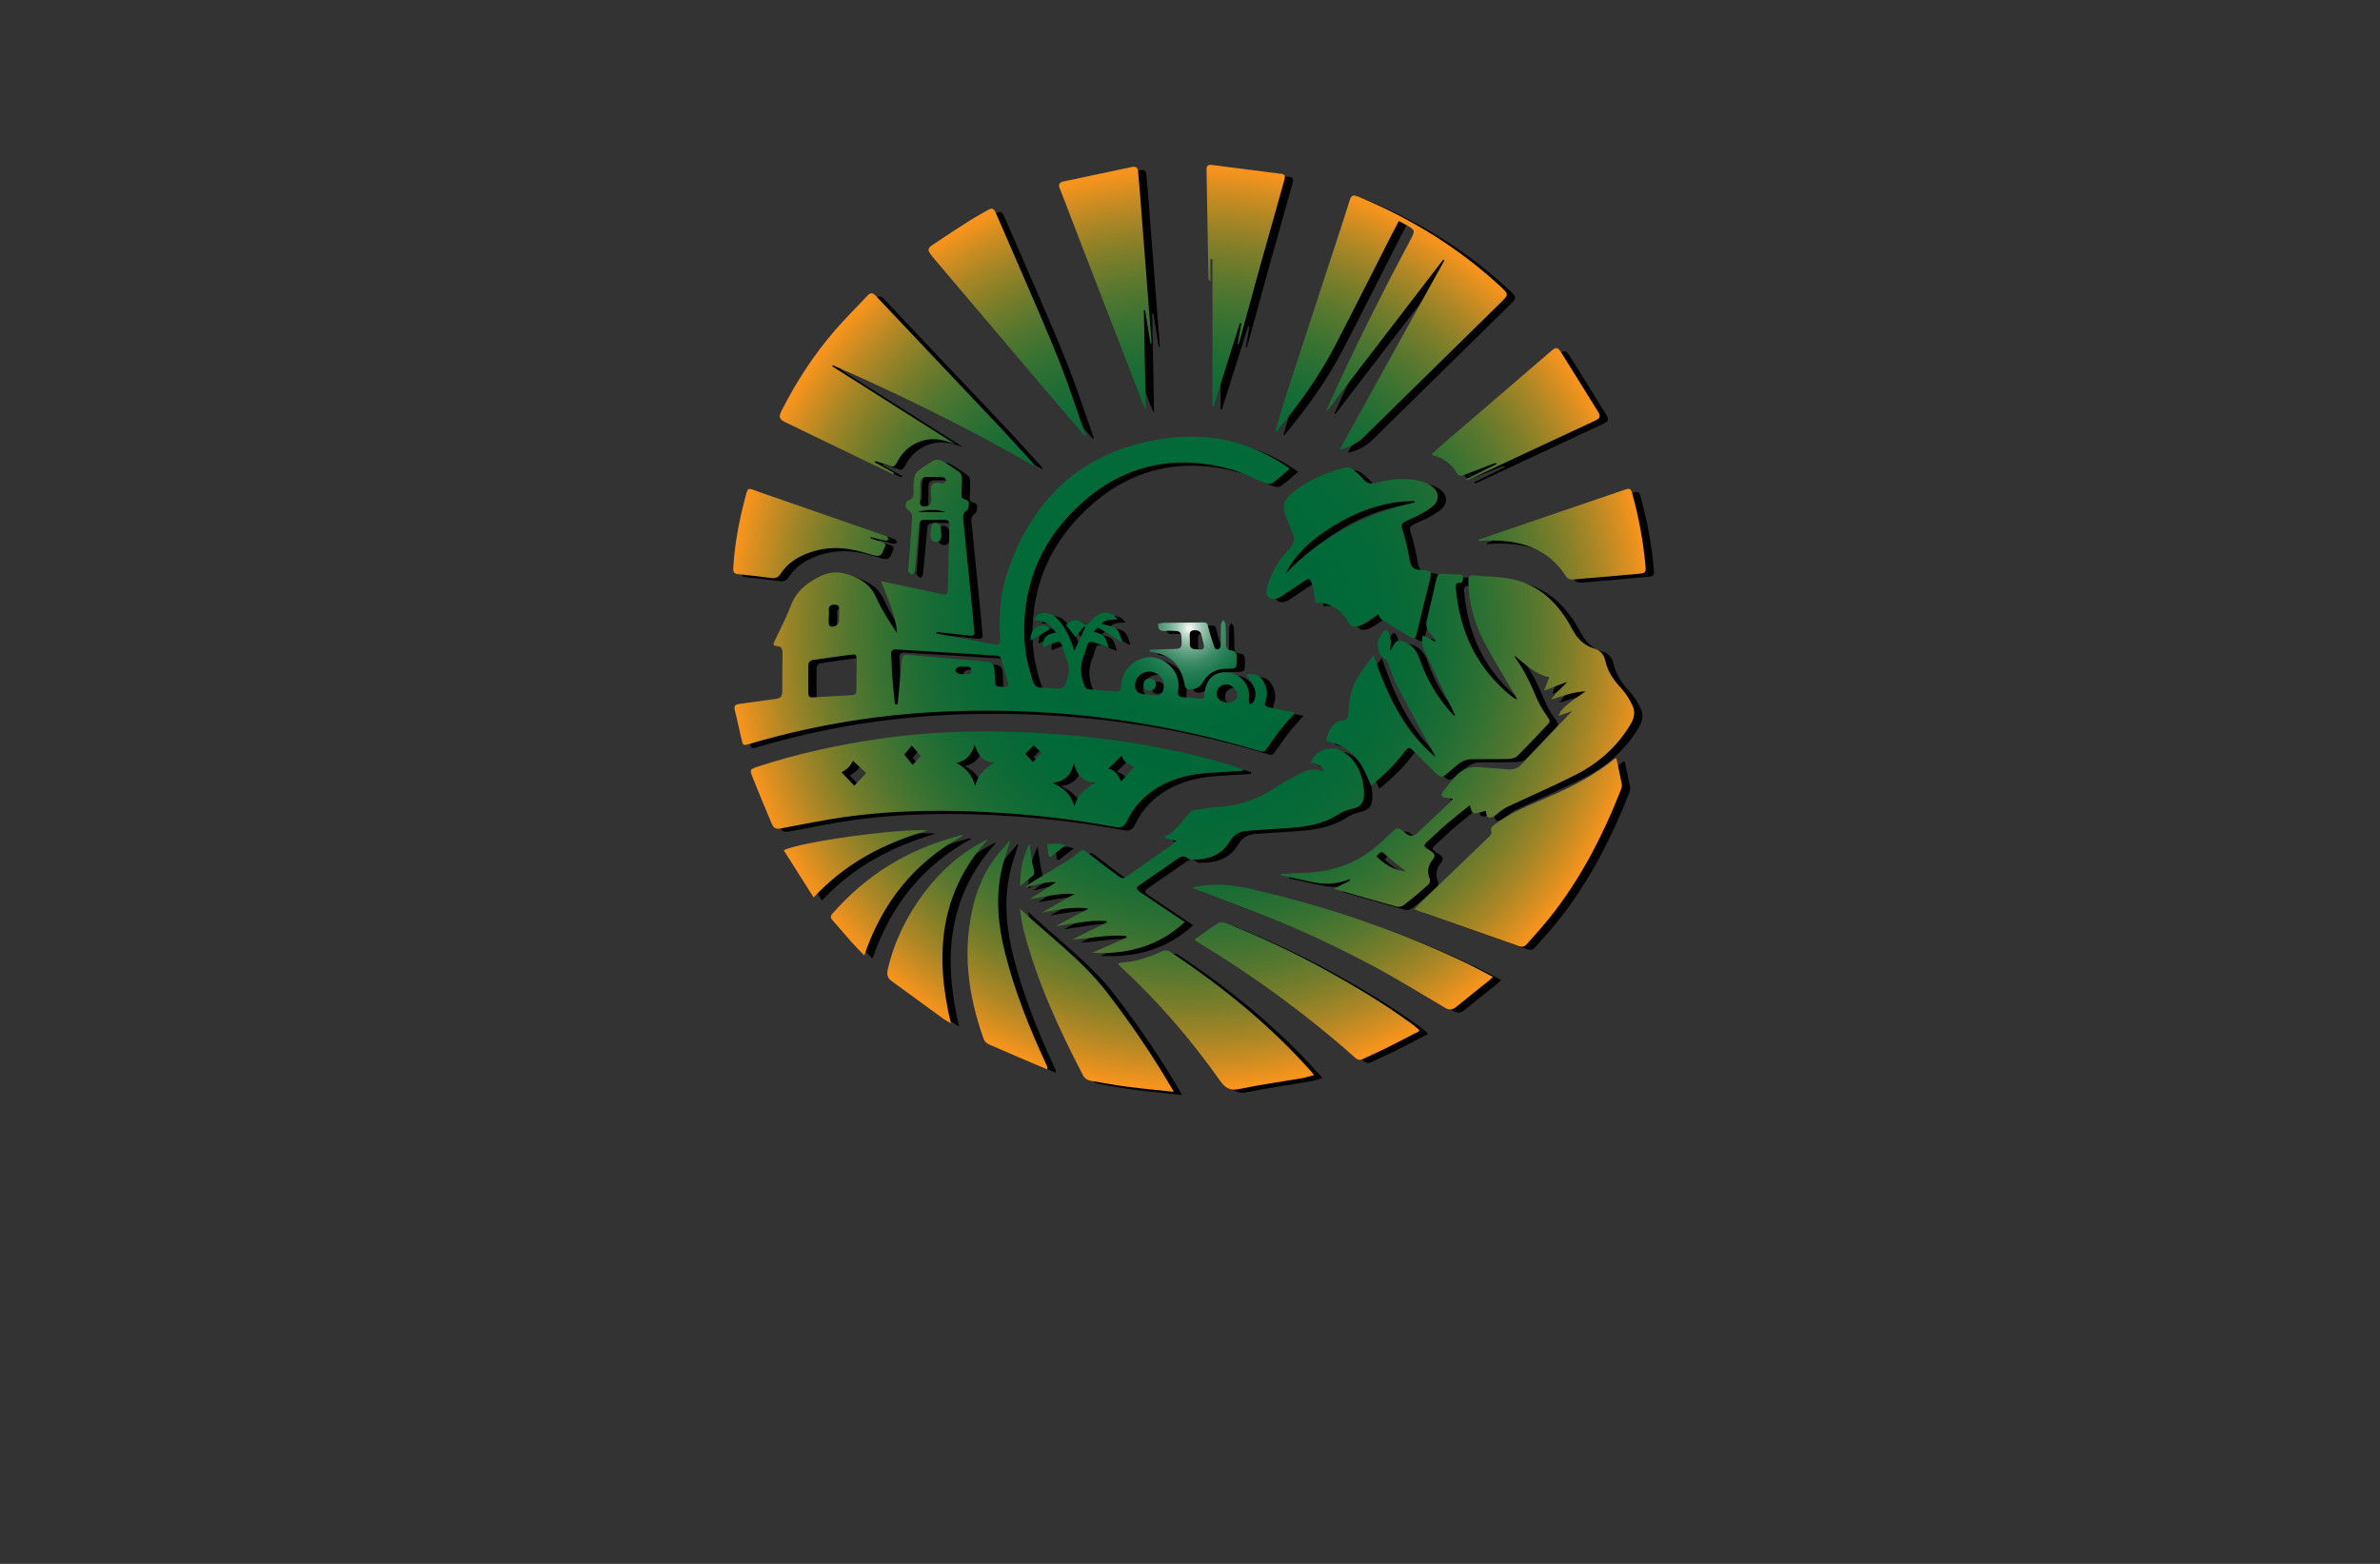 <?xml version="1.0" encoding="utf-8"?>
<!-- Generator: Adobe Illustrator 27.8.1, SVG Export Plug-In . SVG Version: 6.00 Build 0)  -->
<svg version="1.1" xmlns="http://www.w3.org/2000/svg" xmlns:xlink="http://www.w3.org/1999/xlink" x="0px" y="0px"
	 viewBox="0 0 350 230" style="enable-background:new 0 0 350 230;" xml:space="preserve">
<rect x="0" y="0" width="350" height="230" fill="#333333" stroke="none"/>
<style type="text/css">
	.st0{fill:#FFD4A9;}
	.st1{fill:#FFFFAB;}
	.st2{fill:#FFFECF;}
	.st3{fill:#CDFCD7;}
	.st4{fill:#D4FFF4;}
	.st5{fill:#C6FFAE;}
	.st6{fill:#FFFFB0;}
	.st7{fill:#E9FFAE;}
	.st8{fill:#FFE4AE;}
	.st9{fill:#D6D36E;}
	.st10{fill:#7C7B50;}
	.st11{fill:#E4D027;}
	.st12{fill:#14A639;}
	.st13{fill:#9ED834;}
	.st14{fill:#0B8813;}
	.st15{fill:#FEFEFE;}
	.st16{fill:#6BC53C;}
	.st17{fill:#89E051;}
	.st18{fill:#E2BF2B;}
	.st19{fill:#0C8149;}
	.st20{fill:#5B3A00;}
	.st21{fill:#72721D;}
	.st22{fill:#355600;}
	.st23{fill:#603200;}
	.st24{fill:#2BC152;}
	.st25{fill:#DCE041;}
	.st26{fill:#BCAF15;}
	.st27{fill:#0B7E21;}
	.st28{fill:#5C9E23;}
	.st29{fill:#0C4710;}
	.st30{fill:#00760D;}
	.st31{fill:#459B02;}
	.st32{fill:#FCAC01;}
	.st33{fill:#AEC600;}
	.st34{fill:#545913;}
	.st35{fill:#953327;}
	.st36{fill:#ABCB13;}
	.st37{fill:#FFE566;}
	.st38{fill:#72DD2C;}
	.st39{fill:url(#SVGID_1_);}
	.st40{fill:url(#SVGID_00000172418283345988109510000015391453151422859173_);}
	.st41{fill:url(#SVGID_00000028297793612770915230000009651767400410425252_);}
	.st42{fill:#C1B700;}
	.st43{fill:url(#SVGID_00000018215029858964914990000008398926487030445456_);}
	.st44{fill:#2F5A11;}
	.st45{fill:url(#SVGID_00000181780975532331334630000002606259677246802325_);}
	.st46{fill:#E8CB1B;}
	.st47{fill:#AFAA00;}
	.st48{fill:url(#SVGID_00000066491585634172399390000015894706965178144410_);}
	.st49{fill:#FFFFFF;}
	.st50{fill:url(#SVGID_00000019666189840380271340000010647486016486270865_);}
	.st51{fill:url(#SVGID_00000126296617539336790120000000563821049555545019_);}
	.st52{fill:#00A79D;}
	.st53{fill:#0A3A00;}
	.st54{fill:#FFFFFF;stroke:#0A3A00;stroke-miterlimit:10;}
	.st55{fill:url(#SVGID_00000106859449072378756910000009332879337566967226_);}
	.st56{fill:url(#SVGID_00000047776591392438421840000010350483125242779539_);}
	.st57{fill:url(#SVGID_00000047043477884411501610000008451531322317766784_);}
	.st58{fill:url(#SVGID_00000015321498228717902890000004859401080534912421_);}
	.st59{fill:url(#SVGID_00000081633043305446578440000017895687156344795791_);}
	.st60{fill:url(#SVGID_00000132771682273619713770000017597638764372397974_);}
	.st61{fill:url(#SVGID_00000171718764307357981740000016636235628490885797_);}
	.st62{fill:#327736;}
	.st63{fill:#1C4422;}
	.st64{fill:#F9F9F9;}
	.st65{fill:#7BAB47;}
	.st66{fill:#A0C73A;}
	.st67{fill:#284622;}
	.st68{fill:#D0DB58;}
	.st69{fill:none;stroke:#284622;stroke-width:3;stroke-linecap:round;stroke-linejoin:round;stroke-miterlimit:10;}
	.st70{fill:#EABC5E;}
	.st71{fill:#D9941B;}
	.st72{fill:#80C43E;}
	.st73{fill:#376818;}
	.st74{fill:#D7E285;}
	.st75{fill:#05320F;}
	.st76{fill:#329C44;}
	.st77{fill:url(#SVGID_00000140707203960815029200000008358653667802048152_);}
	.st78{fill:url(#SVGID_00000015356588328912131650000012336683083590187648_);}
	.st79{fill:#FAA100;}
	.st80{fill:url(#SVGID_00000173871355669071266030000015667862922662114482_);}
	.st81{fill:url(#SVGID_00000123404005888024422920000001704647831102970522_);}
	.st82{fill:url(#SVGID_00000027594509261660635320000002664900102169986486_);}
	.st83{fill:url(#SVGID_00000170250827877771918060000004919947671078318732_);}
	.st84{fill:url(#SVGID_00000149353317507910666820000017061843627742510233_);}
</style>
<g id="Logo1">
</g>
<g id="Logo2">
</g>
<g id="Logo3">
</g>
<g id="Logo4">
</g>
<g id="Logo5">
</g>
<g id="Logo6">
</g>
<g id="Logo7">
</g>
<g id="Logo8">
</g>
<g id="Logo9">
</g>
<g id="Logo10">
</g>
<g id="Logo11">
</g>
<g id="Logo12">
</g>
<g id="Logo13">
</g>
<g id="Logo14">
</g>
<g id="Logo15">
	<g>
		<path d="M190.89,69.39c-0.92,0.78-1.71,1.54-2.6,2.15c-0.27,0.18-0.86,0.04-1.24-0.11c-1.61-0.63-3.15-1.49-4.81-1.95
			c-7.91-2.18-15.22-0.81-21.45,4.53c-6.02,5.16-9.17,11.84-8.95,19.91c0.06,2.32,0.54,4.57,1.28,6.77c0.2,0.59,0.54,0.9,1.19,0.91
			c0.83,0.01,1.66,0.05,2.49,0.13c0.56,0.05,0.87-0.16,1.1-0.68c0.53-1.2,0.72-2.39,0.17-3.65c-0.28-0.63-0.47-1.29-0.67-1.95
			c-0.16-0.56-0.47-0.73-1.01-0.5c-0.57,0.24-1.14,0.45-1.73,0.68c-0.15-1.33,0.3-1.86,1.83-2.14c-0.8-1.15-1.76-1.88-3.27-1.78
			c0.27-0.73,0.78-1.04,1.46-1.1c0.91-0.08,1.6,0.35,2.18,1.01c1.14,1.29,1.82,2.82,2.33,4.55c0.56-1.22,1.08-2.35,1.61-3.48
			c-0.05-0.04-0.09-0.08-0.14-0.11c-0.41,0.49-0.81,0.98-1.3,1.57c-0.46-0.59-0.92-1.17-1.38-1.75c0.61-0.78,1.42-0.95,2.21-0.46
			c0.77,0.48,0.92,0.45,1.55-0.28c0.9-1.04,1.93-1.36,2.96-0.86c0.32,0.15,0.57,0.43,0.82,0.74c-0.89,0.1-1.81-0.04-2.29,0.69
			c0.72,0.21,1.57,0.27,2.13,0.7c0.46,0.36,0.58,1.16,0.85,1.77c-0.07,0.04-0.14,0.09-0.21,0.13c-1.07-0.68-2.14-1.35-3.31-2.09
			c-0.14,0.12-0.41,0.36-0.67,0.59c0.57,0.24,1.19,0.32,1.53,0.68c0.35,0.38,0.43,1.01,0.71,1.72c-0.78-0.29-1.35-0.54-1.94-0.73
			c-0.91-0.29-1.05-0.2-1.32,0.69c-0.1,0.34-0.17,0.7-0.32,1.02c-0.71,1.58-0.59,3.14,0.05,4.7c0.08,0.19,0.34,0.41,0.53,0.43
			c1.35,0.13,2.7,0.2,4.05,0.31c0.71,0.06,0.74-0.39,0.77-0.91c0.13-2.03,1.54-3.65,3.51-4.05c2.33-0.47,4.84,1.49,4.93,3.88
			c0.01,0.38-0.02,0.76-0.06,1.14c-0.05,0.51,0.16,0.74,0.67,0.78c0.85,0.06,1.7,0.14,2.55,0.23c0.43,0.05,0.64-0.1,0.65-0.52
			c0-0.09,0.01-0.19,0.02-0.28c0.17-1.95,1.3-3.1,3.05-3.1c1.83-0.01,3.34,1.37,3.49,3.18c0.03,0.33-0.04,0.66-0.03,0.99
			c0.01,0.18,0.08,0.37,0.13,0.55c0.19-0.11,0.46-0.18,0.55-0.34c0.45-0.9,0.36-1.8-0.13-2.66c-0.27-0.46-0.61-0.88-0.93-1.33
			c1.01-0.29,1.87-0.03,2.41,0.76c0.64,0.96,0.84,2.01,0.42,3.12c-0.21,0.55-0.04,0.79,0.51,0.9c1.25,0.24,2.49,0.51,3.86,0.79
			c-0.76,0.87-1.44,1.57-2.03,2.33c-0.75,0.95-1.45,1.94-2.13,2.94c-0.26,0.39-0.49,0.54-0.99,0.39c-6.92-2.1-13.97-3.64-21.13-4.65
			c-7.95-1.12-15.95-1.49-23.97-1.23c-10.17,0.33-20.14,1.91-29.9,4.78c-1.04,0.31-1.05,0.31-1.29-0.71
			c-0.33-1.41-0.62-2.83-0.97-4.24c-0.15-0.59,0.05-0.82,0.63-0.9c1.67-0.21,3.34-0.47,5.01-0.69c1.25-0.16,1.34-0.28,1.34-1.51
			c-0.01-1.71,0.01-3.42,0.04-5.13c0.01-0.67-0.07-1.16-0.92-1.19c-0.61-0.02-0.37-0.48-0.22-0.79c0.77-1.68,1.67-3.32,2.31-5.05
			c0.73-1.96,2.02-3.16,3.86-4.16c1.75-0.95,3.17-1.09,5.04-0.37c1.77,0.67,2.97,1.53,3.74,3.3c0.79,1.82,1.94,3.48,3.02,5.17
			c-0.18-2.68-1.38-5.05-2.35-7.64c1.2,0.26,2.3,0.49,3.39,0.72c1.88,0.4,3.77,0.78,5.65,1.2c0.57,0.13,0.78-0.04,0.79-0.62
			c0.06-3.16,0.14-6.32,0.24-9.48c0.02-0.57-0.19-0.84-0.78-0.83c-0.97,0.01-1.95,0.01-2.92,0c-0.5-0.01-0.73,0.23-0.78,0.72
			c-0.2,2.27-0.4,4.54-0.63,6.81c-0.02,0.2-0.22,0.38-0.34,0.57c-0.2-0.17-0.46-0.3-0.58-0.51c-0.09-0.16-0.02-0.42,0-0.63
			c0.18-2.37,0.35-4.74,0.54-7.11c0.04-0.54-0.08-0.96-0.56-1.28c-0.6-0.4-0.52-1.25,0.16-1.52c0.47-0.19,0.59-0.48,0.6-0.92
			c0.01-0.69-0.02-1.38,0.07-2.06c0.06-0.42,0.2-0.93,0.5-1.18c0.66-0.57,1.42-1.03,2.17-1.49c0.52-0.32,1.11-0.32,1.63,0.01
			c0.83,0.51,1.65,1.03,2.43,1.62c0.21,0.16,0.31,0.56,0.32,0.86c0.02,0.83-0.04,1.65-0.07,2.48c-0.01,0.37,0.15,0.54,0.54,0.61
			c0.21,0.04,0.54,0.3,0.55,0.47c0.01,0.38-0.03,0.97-0.27,1.12c-0.56,0.36-0.61,0.78-0.55,1.33c0.45,4.47,0.9,8.94,1.34,13.4
			c0.1,1.02,0.16,2.04,0.28,3.05c0.06,0.56-0.13,0.73-0.67,0.67c-1.53-0.18-3.07-0.34-4.61-0.5c-0.12-0.01-0.25,0.01-0.4,0.17
			c0.98,0.19,1.96,0.39,2.95,0.57c1.84,0.35,3.69,0.68,5.54,1.02c0.85,0.16,1.03,0.02,0.97-0.86c-0.21-3.33,0.02-6.62,1.1-9.79
			c3.84-11.22,11.44-18.01,23.36-19.63c6.34-0.86,12.18,0.48,17.52,4.02C190.42,69.04,190.6,69.18,190.89,69.39z M127.16,99.67
			c0.01,0,0.01,0,0.02,0c0-0.78-0.01-1.57,0-2.35c0-0.39-0.11-0.66-0.57-0.6c-2,0.27-4,0.52-6,0.83c-0.21,0.03-0.51,0.39-0.52,0.6
			c-0.04,1.42-0.01,2.85-0.01,4.27c0,0.45,0.22,0.64,0.67,0.61c1.92-0.12,3.84-0.23,5.76-0.34c0.43-0.02,0.65-0.23,0.64-0.67
			C127.16,101.24,127.16,100.45,127.16,99.67z M132.82,104.02c0.13,0,0.26,0,0.4,0c0.19-2.07,0.4-4.13,0.57-6.2
			c0.08-1.01,0.21-1.14,1.22-1.04c2.03,0.19,4.07,0.37,6.1,0.54c1.68,0.15,3.36,0.27,5.04,0.43c1.01,0.1,1.23,0.33,1.31,1.32
			c0.05,0.57,0.05,1.14,0.08,1.71c0.02,0.43,0.22,0.66,0.66,0.67c0.26,0,0.52,0.01,0.78,0.01c0.48,0,0.62-0.18,0.46-0.67
			c-0.34-1.06-0.63-2.14-0.91-3.21c-0.12-0.45-0.35-0.68-0.83-0.7c-1.04-0.04-2.08-0.14-3.13-0.2c-3.84-0.23-7.68-0.46-11.52-0.7
			c-0.59-0.04-0.82,0.19-0.78,0.78c0.07,1.07,0.07,2.13,0.16,3.2C132.53,101.3,132.68,102.66,132.82,104.02z M172.39,101.36
			c0.01-1.04-0.89-2.02-1.93-2.11c-1.14-0.1-2.17,0.67-2.32,1.74c-0.13,0.88,0.32,1.47,1.21,1.57c0.52,0.06,1.05,0.06,1.56,0.16
			C172.01,102.94,172.29,102.36,172.39,101.36z M136.54,72.92c-0.01,0-0.02,0-0.03,0c0,0.4,0.01,0.81,0,1.21
			c-0.01,0.44,0.05,0.82,0.63,0.81c0.55-0.01,1.01-0.14,1.03-0.81c0.01-0.31-0.01-0.62-0.04-0.92c-0.11-1.21,0.01-2.05,1.58-1.64
			c0.07,0.02,0.17,0.04,0.21,0.01c0.18-0.14,0.34-0.31,0.5-0.46c-0.16-0.16-0.31-0.45-0.48-0.46c-0.85-0.05-1.71-0.05-2.56-0.03
			c-0.54,0.01-0.82,0.34-0.84,0.87C136.52,71.97,136.54,72.44,136.54,72.92z M181.88,103.87c0.38-0.18,0.87-0.26,1.11-0.56
			c0.36-0.44,0.22-1.01-0.14-1.45c-0.4-0.5-0.92-0.87-1.6-0.69c-0.55,0.14-0.99,0.46-1.07,1.1
			C180.05,103.19,180.53,103.62,181.88,103.87z M123.11,91.09c-0.01,0-0.02,0-0.03,0c0,0.33-0.01,0.66,0.01,0.99
			c0.01,0.15,0.04,0.36,0.14,0.43c0.48,0.34,1.34-0.09,1.37-0.68c0.03-0.52,0-1.04,0.02-1.56c0.02-0.51-0.04-0.89-0.69-0.87
			c-0.64,0.01-0.91,0.28-0.82,0.93C123.14,90.57,123.11,90.83,123.11,91.09z M142.91,99.58c0,0.01,0,0.01,0,0.02
			c0.14,0,0.29-0.02,0.42,0c0.42,0.09,0.71,0.02,0.71-0.49c0-0.46-0.26-0.61-0.69-0.6c-0.4,0.02-0.82-0.05-1.2,0.04
			c-0.19,0.04-0.45,0.35-0.44,0.52c0.01,0.17,0.29,0.4,0.5,0.48C142.41,99.65,142.68,99.58,142.91,99.58z M136.25,75.78
			c1.32,0,2.65,0,3.98,0C139.29,75.33,137.11,75.38,136.25,75.78z M219.71,119.7c-1.98,0.59-1.98,0.59-2.35-0.82
			c-1.14,0.92-2.27,1.8-3.36,2.73c-0.94,0.8-1.82,1.67-2.74,2.5c-0.78,0.71-0.78,0.79,0.14,1.37c0.12,0.08,0.24,0.15,0.36,0.23
			c0.45,0.32,0.54,0.69,0.17,1.14c-0.73,0.88-0.9,1.84-0.44,2.92c0.09,0.21-0.07,0.67-0.26,0.84c-1.18,1.04-2.38,2.04-3.62,3
			c-0.25,0.19-0.73,0.26-1.04,0.18c-3.04-0.84-6.08-1.72-9.21-2.62c0.85-0.43,1.63-0.82,2.4-1.21c-0.02-0.06-0.04-0.13-0.06-0.19
			c-1.65,0.65-3.35,0.82-5.07,0.5c-1.7-0.32-3.38-0.73-5.07-1.09c0-0.06,0.01-0.12,0.01-0.18c0.92-0.05,1.84-0.14,2.76-0.15
			c3.7-0.04,7.18-0.87,10.21-3.07c1.2-0.87,2.28-1.93,3.38-2.95c0.69-0.65,0.85-0.7,1.63-0.13c0.17,0.13,0.34,0.26,0.51,0.39
			c0.57,0.45,1.08,0.36,1.59-0.12c1.65-1.57,3.31-3.13,4.97-4.7c0.06-0.06,0.11-0.14,0.25-0.33c-0.35-0.05-0.61-0.1-0.87-0.12
			c-0.83-0.08-1.01-0.38-0.53-1.03c0.6-0.8,1.23-1.58,1.92-2.29c0.91-0.94,2.05-1.33,3.37-1.22c1.4,0.12,2.8,0.2,4.19,0.33
			c0.79,0.07,1.45-0.14,2-0.72c1.5-1.59,3.01-3.18,4.51-4.76c0.94-1,1.89-1.99,2.92-3.08c-0.71,0.25-1.34,0.47-1.97,0.69
			c0.35-0.99,0.92-1.51,3.97-3.6c-1.85,0.06-3.41,0.72-5.08,1.22c0.36-0.44,0.68-0.91,1.08-1.31c0.41-0.42,0.89-0.77,1.28-1.3
			c-1.05,0.4-2.1,0.8-3.38,1.28c0.28-0.74,0.5-1.32,0.75-1.95c-2.05-0.47-3.5-1.89-5.08-3.19c0.05,0.13,0.06,0.28,0.14,0.38
			c1.4,1.89,2.32,4.02,3.24,6.17c0.4,0.94,1.02,1.8,1.6,2.65c0.22,0.33,0.24,0.53-0.01,0.8c-1.52,1.6-3.02,3.23-4.59,4.78
			c-0.31,0.31-0.93,0.4-1.42,0.41c-1.78,0.05-3.55,0.01-5.33,0.04c-0.9,0.01-1.63,0.46-2.29,1.03c-0.47,0.41-0.95,0.79-1.42,1.2
			c-0.51,0.45-0.96,0.39-1.43-0.09c-1.09-1.1-2.19-2.18-3.28-3.27c-0.7-0.7-0.83-0.71-1.42,0.07c-1.4,1.84-3.04,3.45-4.91,4.94
			c-0.28-0.64-0.52-1.23-0.79-1.8c-0.89-1.91-2.15-3.47-4.17-4.27c-0.29-0.11-0.58-0.2-0.88-0.26c-0.83-0.18-0.85-0.21-0.57-1.04
			c0.41-1.22,1.04-2.18,2.52-2.25c0.19-0.01,0.49-0.41,0.52-0.66c0.12-0.77,0.1-1.57,0.21-2.34c0.21-1.43,0.77-2.74,1.59-3.93
			c0.61-0.88,1.25-1.72,1.94-2.66c1.96,5.7,4.39,11.08,9.15,15.05c-0.11-0.21-0.22-0.43-0.34-0.64c-1.77-3.25-3.57-6.49-5.28-9.77
			c-0.6-1.15-0.98-2.41-1.48-3.62c-0.06-0.14-0.17-0.3-0.29-0.36c-0.97-0.46-1.49-2.24-0.92-3.13c0.19-0.3,0.39-0.59,0.57-0.9
			c0.22-0.39,0.55-0.39,0.72-0.07c0.23,0.44,0.38,0.95,0.42,1.44c0.03,0.42-0.15,0.86-0.08,1.36c0.2-0.33,0.41-0.66,0.6-1
			c0.24-0.44,0.53-0.56,1.05-0.43c1.44,0.37,2.19,1.31,2.67,2.68c1.05,3.02,2.65,5.73,4.82,8.09c0.09,0.1,0.2,0.19,0.4,0.23
			c-0.09-0.2-0.17-0.41-0.27-0.61c-1.41-2.96-2.84-5.91-4.24-8.87c-0.33-0.71-0.52-1.47-0.23-2.34c0.62,0.32,1.2,0.61,1.78,0.91
			c0.05-0.04,0.1-0.08,0.14-0.12c-0.24-0.32-0.43-0.68-0.72-0.94c-0.68-0.61-0.84-1.3-0.62-2.18c0.49-1.96,0.94-3.93,1.36-5.9
			c0.14-0.66,0.45-0.92,1.13-0.84c0.73,0.09,1.47,0.08,2.21,0.11c0.32,0.01,0.64,0,0.61,0.48c-0.03,0.35,0.04,0.76-0.5,0.76
			c-0.49,0-0.6,0.28-0.56,0.7c0.56,6.54,3.16,12.02,8.39,16.13c0.17,0.13,0.35,0.23,0.65,0.28c-0.13-0.22-0.26-0.44-0.39-0.67
			c-1.52-2.61-3.13-5.16-4.52-7.83c-1.44-2.76-2.24-5.74-2.29-8.89c-0.01-0.68,0.21-0.88,0.86-0.82c1.84,0.18,3.72,0.15,5.52,0.54
			c4.18,0.89,6.94,3.66,8.88,7.32c0.73,1.38,1.7,2.44,3.25,2.89c0.9,0.26,1.44,0.91,1.64,1.81c0.35,1.62,1.25,2.88,2.36,4.07
			c0.68,0.73,1.21,1.63,1.64,2.53c0.43,0.9,0.25,1.83-0.28,2.72c-1.95,3.29-4.71,5.73-8.07,7.44c-3.27,1.67-6.66,3.13-9.99,4.69
			c-0.38,0.18-0.73,0.43-1.08,0.67c-0.29,0.2-0.53,0.47-0.83,0.67C220.16,120.95,219.78,120.76,219.71,119.7z M207.97,128.63
			c-1-0.81-1.99-1.58-2.94-2.4c-0.73-0.63-0.7-0.66-1.4,0.17C204.83,127.6,206.21,128.45,207.97,128.63z M183.95,113.83
			c-1.55,0.09-3.11,0.19-4.66,0.28c-2.69,0.16-5.27,0.69-7.63,2.05c-2.12,1.23-3.72,2.94-4.77,5.15c-0.35,0.73-0.81,0.94-1.59,0.8
			c-5.45-1.03-10.94-1.7-16.47-2.07c-7.89-0.53-15.78-0.5-23.62,0.61c-3.01,0.43-5.99,1.06-8.97,1.61
			c-0.97,0.18-1.23,0.09-1.61-0.82c-0.94-2.23-1.87-4.47-2.77-6.72c-0.42-1.04-0.35-1.13,0.7-1.48c5.86-1.93,11.86-3.23,17.96-4.12
			c8.67-1.27,17.38-1.34,26.1-0.68c8.17,0.61,16.23,1.89,24.12,4.12c1.09,0.31,2.16,0.68,3.24,1.02
			C183.98,113.67,183.97,113.75,183.95,113.83z M162.22,115.62c-1.83-0.19-2.65-1.21-3.09-2.91c-0.38,1.78-1.35,2.67-3.12,2.91
			c1.7,0.75,2.75,1.79,3.2,3.41C159.61,117.43,160.74,116.51,162.22,115.62z M147.4,112.66c-1.77-0.19-2.4-1.31-2.85-2.64
			c-0.41,1.37-1.14,2.32-2.68,2.67c1.47,0.74,2.32,1.79,2.76,3.37C145,114.43,145.98,113.51,147.4,112.66z M126.67,112.36
			c-0.18,0.26-0.4,0.69-0.73,1.01c-0.32,0.32-0.75,0.53-0.96,0.68c0.65,0.68,1.31,1.37,1.86,1.96c0.59-0.62,1.24-1.31,1.76-1.85
			C127.99,113.59,127.33,112.97,126.67,112.36z M166.07,115.4c0.66-0.72,1.31-1.44,1.96-2.16c-0.89-0.22-1.59-0.81-1.88-1.64
			c-0.63,0.63-1.24,1.23-1.92,1.91C165.27,113.76,165.76,114.57,166.07,115.4z M135.44,112.95c0.49-0.52,0.96-1.02,1.2-1.28
			c-0.46-0.53-0.91-1.06-1.34-1.55c-0.34,0.41-0.74,0.91-1.09,1.34C134.62,111.95,135.03,112.45,135.44,112.95z M153.22,110.09
			c-0.44,0.45-0.85,0.86-1.22,1.24c0.28,0.3,0.73,0.78,1.13,1.2c0.42-0.46,0.84-0.93,1.24-1.37
			C153.93,110.76,153.51,110.37,153.22,110.09z M213.61,38.77c-5.12,9.24-10.23,18.48-15.41,27.83c1.48-0.35,2.63-0.93,3.59-1.87
			c6.78-6.66,13.56-13.32,20.34-19.99c0.91-0.9,0.89-1.07-0.04-1.94c-6.21-5.82-13.33-10.2-21.18-13.44
			c-0.71-0.29-0.97-0.18-1.22,0.57c-0.38,1.15-0.72,2.31-1.1,3.46c-2.78,8.48-5.57,16.96-8.33,25.45c-0.55,1.68-1,3.39-1.5,5.08
			c0.06,0.04,0.11,0.07,0.17,0.11c0.04-0.09,0.07-0.19,0.13-0.26c3.22-3.89,6.16-7.97,8.49-12.46c2.86-5.52,5.65-11.09,8.47-16.63
			c0.29-0.57,0.59-1.13,0.9-1.71c0.35,0.19,0.64,0.34,0.93,0.5c1.53,0.84,1.54,0.84,0.7,2.41c-4.28,8-8.32,16.12-12.06,24.38
			c-0.09,0.19-0.16,0.38-0.23,0.57c0.04,0.02,0.08,0.03,0.12,0.05c5.69-7.42,11.39-14.83,17.08-22.25
			C213.5,38.69,213.56,38.73,213.61,38.77z M123.61,54.35c0.03-0.05,0.06-0.1,0.09-0.16c10.14,4.44,20.05,9.34,29.67,14.86
			c-0.09-0.25-0.22-0.43-0.38-0.6c-1.73-1.89-3.44-3.81-5.2-5.67c-5.92-6.27-11.87-12.52-17.79-18.8c-0.45-0.48-0.78-0.5-1.22-0.03
			c-1.57,1.68-3.22,3.3-4.73,5.04c-3.13,3.61-5.72,7.58-7.88,11.84c-0.5,0.99-0.4,1.28,0.61,1.78c0.66,0.33,1.33,0.64,1.99,0.96
			c4.43,2.14,8.85,4.27,13.28,6.41c0.18,0.09,0.38,0.14,0.57,0.21c0.02-0.06,0.04-0.12,0.06-0.17c-0.94-0.52-1.89-1.04-2.83-1.56
			c0.02-0.06,0.05-0.12,0.07-0.18c0.57,0.18,1.14,0.34,1.7,0.55c1.03,0.39,1.12,0.38,1.62-0.57c1.25-2.34,3.81-3.59,6.41-3.09
			c0.66,0.13,1.3,0.38,1.99,0.59C135.6,61.94,129.61,58.14,123.61,54.35z M203.92,90.8c-0.71,0.48-1.4,1.03-2.17,1.44
			c-1.34,0.72-1.97,0.47-2.65-0.91c-0.1-0.2-0.34-0.32-0.45-0.51c-0.44-0.74-1.23-0.98-1.91-1.34c-0.42-0.22-0.91-0.29-1.38-0.38
			c-0.19-0.04-0.41,0.05-0.67,0.09c-0.12-0.71-0.22-1.36-0.34-2.01c-0.07-0.35-0.15-0.7-0.28-1.03c-0.24-0.64-0.41-0.67-0.99-0.27
			c-1.16,0.79-2.32,1.56-3.49,2.33c-0.16,0.1-0.33,0.18-0.51,0.25c-0.95,0.37-1.78-0.25-1.62-1.26c0.09-0.58,0.31-1.14,0.53-1.69
			c0.67-1.65,1.65-3.1,2.86-4.39c0.71-0.76,0.82-1.52,0.37-2.46c-0.42-0.9-0.76-1.84-1.08-2.78c-0.35-1.03-0.08-1.89,0.75-2.62
			c2.38-2.09,5.19-3.3,8.23-4.03c0.31-0.07,0.75,0.09,1.03,0.29c0.55,0.41,1.08,0.87,1.52,1.39c0.58,0.68,1.19,0.77,2.02,0.54
			c2.08-0.57,4.21-0.77,6.34-0.24c0.5,0.12,1.01,0.31,1.45,0.57c1.44,0.85,1.57,2.31,0.24,3.3c-0.83,0.62-1.77,1.12-2.71,1.54
			c-2.15,0.96-1.81,0.78-1.25,2.73c0.31,1.07,0.53,2.16,0.71,3.26c0.21,1.3,0.59,1.67,1.91,1.69c1.27,0.01,1.42,0.28,1.1,1.51
			c-0.66,2.55-1.27,5.11-1.88,7.67c-0.24,0.99-0.33,1.06-1.21,0.54c-1.37-0.81-2.72-1.64-4.06-2.5
			C204.12,91.39,204.06,91.06,203.92,90.8z M209.26,74.35c0-0.06-0.01-0.12-0.01-0.18c-0.71,0.03-1.42,0.02-2.12,0.1
			c-4.1,0.48-7.77,2.09-11.14,4.4c-2.15,1.47-4.06,3.21-5.38,5.5c-0.12,0.2-0.21,0.42-0.31,0.64
			C195.55,79.31,201.96,76.02,209.26,74.35z M238.7,112.03c-2.95,2.42-6.3,4.14-9.77,5.65c-2.72,1.18-5.51,2.23-7.91,4.04
			c-0.39,0.29-0.69,0.54-0.47,1.11c0.06,0.15-0.14,0.48-0.3,0.64c-3.11,3-6.24,5.99-9.36,8.99c-0.56,0.54-1.08,1.12-1.68,1.73
			c0.27,0.11,0.44,0.19,0.61,0.25c4.93,1.72,9.86,3.44,14.79,5.17c0.47,0.16,0.81,0.09,1.14-0.28c0.73-0.85,1.49-1.66,2.21-2.51
			c5.16-6,8.74-12.91,11.64-20.22c0.11-0.27,0.16-0.61,0.11-0.89c-0.23-1.23-0.52-2.46-0.79-3.73
			C238.78,112.01,238.73,112.01,238.7,112.03z M174.78,135.62c-1.91-1.28-3.83-2.56-5.74-3.86c-0.86-0.59-0.84-0.72,0-1.29
			c1.74-1.2,3.49-2.39,5.22-3.61c0.57-0.4,1.09-0.68,1.72-0.11c0.11,0.1,0.31,0.14,0.47,0.14c2.28,0.02,4.34-0.52,5.58-2.62
			c0.6-1.02,1.4-1.52,2.51-1.61c2.11-0.16,4.22-0.29,6.33-0.43c2.56-0.17,5.04-0.59,7.25-2.04c0.59-0.39,1.31-0.63,2-0.79
			c1.05-0.24,1.61-0.74,1.68-1.81c0.04-0.49,0.02-1-0.05-1.49c-0.29-2.06-1.13-3.84-2.9-5.02c-1.77-1.18-4.25-0.36-4.89,1.57
			c0.87,0.07,1.67,0.24,1.96,1.36c-1.11-0.58-2.14-0.46-3.1,0.02c-1.25,0.62-2.51,1.25-3.66,2.04c-2.62,1.78-5.44,2.87-8.62,3.05
			c-1.16,0.07-2.31,0.26-3.46,0.44c-0.31,0.05-0.69,0.16-0.89,0.38c-1.16,1.29-2.09,2.8-3.73,3.62c0.02,0.06,0.05,0.13,0.07,0.19
			c0.53,0.12,1.06,0.24,1.68,0.38c-0.23,0.21-0.37,0.37-0.54,0.49c-2.29,1.61-4.59,3.21-6.88,4.83c-0.39,0.28-0.71,0.15-1.03-0.09
			c-1.59-1.2-3.2-2.38-4.77-3.61c-0.39-0.31-0.63-0.36-1.03-0.03c-0.62,0.52-1.26,1.02-1.94,1.44c-1.59,0.99-3.22,1.93-4.82,2.9
			c-0.42,0.26-0.8,0.59-1.2,0.88c1.48-0.22,2.82-0.88,4.53-0.72c-1.39,0.89-2.63,1.68-3.86,2.46c2.15-0.25,4.2-0.93,6.57-0.74
			c-1.73,0.98-3.28,1.85-4.82,2.73c2.3-0.39,4.52-0.93,6.89-0.58c-1.61,0.85-3.22,1.71-4.83,2.56c2.52-0.27,4.95-0.95,7.48-0.72
			c0.02,0.06,0.05,0.12,0.07,0.18c-1.7,0.84-3.4,1.67-5.11,2.51c2.66-0.14,5.27-0.73,7.92-0.51c0.02,0.08,0.04,0.16,0.06,0.24
			c-1.63,0.72-3.26,1.44-5.06,2.24c5.25,0.27,9.79-0.97,13.64-4.54C175.2,135.91,174.99,135.77,174.78,135.62z M166.1,142.72
			c5.42,5.03,10.23,10.58,14.48,16.62c0.75,1.07,1.44,1.58,2.85,1.29c3.04-0.64,6.12-1.06,9.19-1.58c0.59-0.1,1.16-0.3,1.83-0.47
			c-0.19-0.25-0.3-0.41-0.42-0.54c-6.1-6.86-13.17-12.58-20.8-17.65c-0.27-0.18-0.79-0.19-1.09-0.05c-1.8,0.84-3.64,1.5-5.64,1.65
			c-0.27,0.02-0.54,0.12-0.91,0.2C165.82,142.42,165.95,142.58,166.1,142.72z M169.43,46.1c0.06,0,0.12-0.01,0.18-0.01
			c0.27,1.69,0.54,3.37,0.81,5.06c0.12-0.18,0.13-0.34,0.12-0.5c-0.55-7.11-1.1-14.21-1.65-21.32c-0.09-1.18-0.19-2.37-0.3-3.55
			c-0.04-0.5-0.22-0.9-0.84-0.77c-3.39,0.71-6.78,1.43-10.17,2.15c-0.6,0.13-0.75,0.44-0.52,1.03c0.62,1.54,1.19,3.1,1.79,4.65
			c3.51,9.08,7.02,18.15,10.53,27.22c0.07,0.19,0.17,0.36,0.33,0.68C169.63,55.74,169.53,50.92,169.43,46.1z M160.86,64.46
			c-1.28-3.62-2.45-7.29-3.87-10.86c-1.79-4.52-3.77-8.97-5.69-13.44c-1.21-2.81-2.46-5.61-3.67-8.42
			c-0.26-0.61-0.57-0.73-1.15-0.38c-0.85,0.52-1.75,0.97-2.59,1.5c-1.86,1.19-3.71,2.39-5.54,3.63c-0.75,0.5-0.75,0.79-0.19,1.51
			c0.16,0.21,0.33,0.41,0.5,0.61c5.65,6.67,11.3,13.35,16.96,20.01c1.69,1.99,3.4,3.95,5.11,5.93
			C160.77,64.52,160.81,64.49,160.86,64.46z M209.78,151.79c-0.37-0.3-0.74-0.6-1.12-0.88c-3.96-2.88-8.15-5.39-12.44-7.76
			c-4.7-2.59-9.56-4.87-14.54-6.86c-0.39-0.15-0.97-0.27-1.27-0.09c-1.2,0.73-2.33,1.59-3.49,2.41c0.06,0.1,0.07,0.15,0.1,0.17
			c0.2,0.13,0.39,0.27,0.6,0.39c8.14,4.95,15.8,10.54,22.91,16.87c0.38,0.34,0.7,0.38,1.15,0.16c1.13-0.55,2.29-1.04,3.42-1.6
			c1.63-0.81,3.23-1.67,4.87-2.51C209.85,151.91,209.83,151.84,209.78,151.79z M163.9,146.28c-3.62-4.69-8.43-8.13-12.69-12.19
			c0.13,1.12,0.29,2.2,0.56,3.25c1.94,7.47,5.14,14.43,8.7,21.25c0.27,0.51,0.67,0.76,1.23,0.85c1.74,0.27,3.46,0.62,5.2,0.84
			c2.23,0.29,4.48,0.49,6.94,0.76C170.79,155.75,167.48,150.93,163.9,146.28z M183.33,51.11c0.06-0.17,0.13-0.34,0.18-0.52
			c0.98-3.55,1.94-7.1,2.92-10.64c1.21-4.34,2.43-8.68,3.66-13.02c0.13-0.46,0.15-0.83-0.42-0.9c-3.43-0.45-6.87-0.89-10.3-1.32
			c-0.51-0.06-0.74,0.16-0.73,0.69c0.1,5.3,0.19,10.59,0.28,15.89c0,0.16,0.06,0.31,0.09,0.47c0.07-0.01,0.13-0.02,0.2-0.02
			c0-1.05,0-2.11,0-3.16c0.1,0,0.2,0.01,0.3,0.01c0,7.21,0,14.42,0,21.63c0.06,0,0.12,0,0.18,0c1.29-4.08,2.57-8.17,3.86-12.25
			c0.07,0.02,0.13,0.04,0.2,0.06c-0.18,1.02-0.36,2.03-0.54,3.05C183.24,51.08,183.29,51.1,183.33,51.11z M216.87,71.08
			c0.2-0.06,0.4-0.1,0.59-0.19c6.15-2.87,12.29-5.75,18.44-8.62c0.59-0.27,0.71-0.62,0.37-1.17c-1.81-2.9-3.58-5.81-5.41-8.7
			c-0.61-0.96-0.81-0.94-1.66-0.21c-5.26,4.52-10.52,9.04-15.78,13.56c-0.57,0.49-1.11,1-1.69,1.53c0.13,0.08,0.18,0.14,0.25,0.16
			c1.47,0.43,2.68,1.19,3.44,2.57c0.3,0.54,0.75,0.45,1.24,0.25c1.37-0.54,2.74-1.06,4.12-1.59c0.15-0.06,0.31-0.08,0.47-0.11
			c0.02,0.05,0.03,0.1,0.05,0.15c-1.5,0.74-2.99,1.48-4.49,2.22C216.82,70.98,216.85,71.03,216.87,71.08z M177.44,131.4
			c4.65,1.81,9.34,3.49,13.92,5.45c3.93,1.68,7.78,3.56,11.55,5.56c3.69,1.96,7.25,4.17,10.85,6.29c0.58,0.34,1.05,0.29,1.56-0.12
			c1.62-1.32,3.26-2.62,4.89-3.93c0.16-0.13,0.3-0.28,0.56-0.51c-1.25-0.66-2.41-1.3-3.6-1.88c-10.14-4.88-20.74-8.45-31.7-11
			c-2.96-0.69-5.88-0.97-8.98-0.25C176.88,131.17,177.16,131.29,177.44,131.4z M218.68,80.02c0.4-0.02,0.8-0.06,1.2-0.07
			c4.76-0.09,8.96,1.02,11.7,5.37c0.14,0.23,0.6,0.4,0.9,0.37c3.27-0.26,6.53-0.56,9.8-0.85c0.91-0.08,1.01-0.22,0.93-1.12
			c-0.32-3.56-0.96-7.06-1.9-10.5c-0.26-0.95-0.37-1.01-1.29-0.69c-4.63,1.58-9.26,3.16-13.89,4.74c-2.49,0.85-4.98,1.71-7.47,2.56
			C218.66,79.91,218.67,79.97,218.68,80.02z M129.28,79.46c0.16,0.04,0.31,0.07,0.47,0.11c0.55,0.14,1.1,0.3,1.66,0.4
			c0.17,0.03,0.36-0.12,0.55-0.19c-0.12-0.15-0.23-0.32-0.36-0.46c-0.06-0.06-0.17-0.07-0.26-0.1c-6.1-2.12-12.2-4.24-18.3-6.35
			c-2.08-0.72-1.78-0.95-2.36,1.29c-0.85,3.25-1.44,6.54-1.63,9.89c-0.03,0.53,0.14,0.79,0.69,0.85c1.65,0.17,3.31,0.36,4.96,0.57
			c0.59,0.08,0.98-0.1,1.31-0.61c0.79-1.23,1.91-2.1,3.23-2.71c2.51-1.16,5.12-1.36,7.8-0.75c0.93,0.21,1.83,0.49,2.75,0.75
			c0.62,0.18,1.07,0.03,1.29-0.63c0.07-0.2,0.15-0.4,0.25-0.59c0.21-0.4,0.06-0.61-0.34-0.73c-0.58-0.18-1.16-0.38-1.74-0.57
			C129.24,79.57,129.26,79.52,129.28,79.46z M155.24,157.41c-0.1-0.24-0.21-0.48-0.32-0.72c-2.38-5.18-4.49-10.47-5.89-16.01
			c-1.04-4.12-1.46-8.28-0.48-12.48c0.31-1.32,0.78-2.61,1.18-3.91c-0.04-0.05-0.08-0.09-0.13-0.14c-0.27,0.33-0.51,0.69-0.81,1
			c-2.17,2.3-3.55,5.04-4.34,8.07c-1.8,6.85-0.92,13.52,1.42,20.07c0.11,0.3,0.41,0.62,0.7,0.75c2.84,1.25,5.7,2.46,8.66,3.72
			C155.24,157.5,155.26,157.44,155.24,157.41z M145.89,124.17c-3.49,1.83-6.35,4.39-8.72,7.52c-2.55,3.38-4.4,7.09-5.38,11.22
			c-0.17,0.69-0.16,1.33,0.48,1.79c2.55,1.86,5.1,3.73,7.65,5.58c0.32,0.23,0.67,0.41,1.13,0.69c-2.4-9.99-1.72-19.21,5.51-27.12
			C146.34,123.97,146.11,124.06,145.89,124.17z M142.69,123.29c-0.21,0.04-0.42,0.08-0.62,0.14c-7.32,1.95-13.51,5.72-18.48,11.45
			c-0.32,0.37-0.2,0.63,0.06,0.92c0.95,1.09,1.89,2.2,2.85,3.28c0.56,0.63,1.16,1.22,1.81,1.9c2.64-7.76,7.34-13.68,14.56-17.63
			C142.74,123.3,142.71,123.29,142.69,123.29z M120.86,132.45c2.37-2.53,4.91-4.5,7.73-6.11c2.81-1.6,5.8-2.78,9.04-3.74
			c-3.67-0.4-19.04,1.71-21.16,2.92C117.91,127.8,119.34,130.06,120.86,132.45z M170.27,96.02c1.19-0.04,2.39-0.1,3.58-0.12
			c1-0.01,1.15-0.14,1.13-1.15c0-0.24-0.02-0.47-0.04-0.71c-0.03-0.51-0.3-0.78-0.82-0.78c-0.52-0.01-1.05-0.07-1.57-0.01
			c-0.74,0.08-1.06-0.21-1.03-1.05c0.28-0.05,0.59-0.15,0.91-0.15c1.92-0.02,3.85-0.02,5.77-0.05c0.5-0.01,0.59,0.2,0.69,0.66
			c0.24,1.03,0.58,2.04,0.93,3.04c0.05,0.15,0.42,0.32,0.53,0.27c0.18-0.08,0.37-0.35,0.38-0.55c0.04-1.04,0-2.09,0.04-3.13
			c0.01-0.22,0.21-0.44,0.32-0.66c0.13,0.21,0.35,0.42,0.36,0.64c0.05,0.95,0.06,1.9,0.06,2.85c0,0.58,0.17,0.95,0.82,1.01
			c0.54,0.05,0.78,0.4,0.75,0.94c-0.08,1.63,0.26,1.76-1.6,1.75c-1.45-0.01-2.61,0.68-3.35,1.94c-0.41,0.7-0.99,1.05-1.79,1.1
			c-0.5,0.03-0.84-0.13-0.9-0.67c-0.01-0.05-0.02-0.09-0.03-0.14c-0.67-3.03-2.05-4.31-5.13-4.76
			C170.28,96.18,170.27,96.1,170.27,96.02z M176.2,94.71c0-0.02,0.01,0.15,0,0.31c-0.05,0.62,0.23,0.93,0.85,0.93
			c0.21,0,0.42,0.04,0.64,0.05c0.46,0.02,0.67-0.19,0.57-0.65c-0.11-0.48-0.23-0.96-0.34-1.45c-0.13-0.58-0.55-0.82-1.22-0.72
			c-0.58,0.08-0.51,0.52-0.52,0.92C176.17,94.24,176.18,94.38,176.2,94.71z M152.91,129.42c0.37-0.26,0.48-0.53,0.36-0.96
			c-0.13-0.45-0.23-0.92-0.3-1.39c-0.13-0.8-0.24-1.6-0.38-2.56c-1,2.05-1.38,4.04-1.34,6.24
			C151.87,130.24,152.37,129.8,152.91,129.42z M139.6,78.88c0-0.21,0-0.42,0-0.64c-0.02-0.71-0.86-1.21-1.27-0.69
			c-0.35,0.45-0.24,1.27-0.29,1.92c-0.01,0.17,0.12,0.44,0.26,0.52c0.78,0.42,1.38,0.03,1.35-0.83c0-0.09-0.01-0.19-0.02-0.28
			C139.63,78.88,139.62,78.88,139.6,78.88z M155.69,126.51c0.71-0.55,1.42-1.1,2.24-1.74c-0.44-0.1-0.73-0.22-1.02-0.23
			c-0.56-0.01-1.13,0.05-1.69,0.07c0.07,0.59,0.13,1.18,0.2,1.77C155.5,126.43,155.59,126.47,155.69,126.51z M155.58,93
			c-0.29-0.62-0.84-0.64-1.41-0.54c-0.92,0.17-1.43,0.99-1.42,2.21C153.67,94.12,154.59,93.58,155.58,93z M169.38,101.14
			c-0.01,0.52,0.22,0.86,0.78,0.89c0.61,0.03,1.05-0.35,1.03-0.91c-0.02-0.58-0.38-0.83-0.94-0.86
			C169.69,100.27,169.4,100.58,169.38,101.14z"/>
		<radialGradient id="SVGID_1_" cx="174.918" cy="92.405" r="67.635" gradientUnits="userSpaceOnUse">
			<stop  offset="0" style="stop-color:#FFFFFF"/>
			<stop  offset="2.226443e-03" style="stop-color:#F6FAF8"/>
			<stop  offset="0.014" style="stop-color:#C8DED4"/>
			<stop  offset="0.028" style="stop-color:#9DC5B2"/>
			<stop  offset="0.043" style="stop-color:#77AE95"/>
			<stop  offset="0.059" style="stop-color:#579B7C"/>
			<stop  offset="0.076" style="stop-color:#3B8B66"/>
			<stop  offset="0.097" style="stop-color:#257E55"/>
			<stop  offset="0.12" style="stop-color:#147448"/>
			<stop  offset="0.149" style="stop-color:#096D3F"/>
			<stop  offset="0.189" style="stop-color:#026939"/>
			<stop  offset="0.302" style="stop-color:#006838"/>
			<stop  offset="0.415" style="stop-color:#036938"/>
			<stop  offset="0.507" style="stop-color:#0D6A37"/>
			<stop  offset="0.592" style="stop-color:#1E6D35"/>
			<stop  offset="0.672" style="stop-color:#377232"/>
			<stop  offset="0.749" style="stop-color:#56772F"/>
			<stop  offset="0.824" style="stop-color:#7C7E2A"/>
			<stop  offset="0.897" style="stop-color:#A98626"/>
			<stop  offset="0.967" style="stop-color:#DC8F20"/>
			<stop  offset="1" style="stop-color:#F7941D"/>
		</radialGradient>
		<path class="st39" d="M189.68,68.93c-0.92,0.78-1.71,1.54-2.6,2.15c-0.27,0.18-0.86,0.04-1.24-0.11
			c-1.61-0.63-3.15-1.49-4.81-1.95c-7.91-2.18-15.22-0.81-21.45,4.53c-6.02,5.16-9.17,11.84-8.95,19.91
			c0.06,2.32,0.54,4.57,1.28,6.77c0.2,0.59,0.54,0.9,1.19,0.91c0.83,0.01,1.66,0.05,2.49,0.13c0.56,0.05,0.87-0.16,1.1-0.68
			c0.53-1.2,0.72-2.39,0.17-3.65c-0.28-0.63-0.47-1.29-0.67-1.95c-0.16-0.56-0.47-0.73-1.01-0.5c-0.57,0.24-1.14,0.45-1.73,0.68
			c-0.15-1.33,0.3-1.86,1.83-2.14c-0.8-1.15-1.76-1.88-3.27-1.78c0.27-0.73,0.78-1.04,1.46-1.1c0.91-0.08,1.6,0.35,2.18,1.01
			c1.14,1.29,1.82,2.82,2.33,4.55c0.56-1.22,1.08-2.35,1.61-3.48c-0.05-0.04-0.09-0.08-0.14-0.11c-0.41,0.49-0.81,0.98-1.3,1.57
			c-0.46-0.59-0.92-1.17-1.38-1.75c0.61-0.78,1.42-0.95,2.21-0.46c0.77,0.48,0.92,0.45,1.55-0.28c0.9-1.04,1.93-1.36,2.96-0.86
			c0.32,0.15,0.57,0.43,0.82,0.74c-0.89,0.1-1.81-0.04-2.29,0.69c0.72,0.21,1.57,0.27,2.13,0.7c0.46,0.36,0.58,1.16,0.85,1.77
			c-0.07,0.04-0.14,0.09-0.21,0.13c-1.07-0.68-2.14-1.35-3.31-2.09c-0.14,0.12-0.41,0.36-0.67,0.59c0.57,0.24,1.19,0.32,1.53,0.68
			c0.35,0.38,0.43,1.01,0.71,1.72c-0.78-0.29-1.35-0.54-1.94-0.73c-0.91-0.29-1.05-0.2-1.32,0.69c-0.1,0.34-0.17,0.7-0.32,1.02
			c-0.71,1.58-0.59,3.14,0.05,4.7c0.08,0.19,0.34,0.41,0.53,0.43c1.35,0.13,2.7,0.2,4.05,0.31c0.71,0.06,0.74-0.39,0.77-0.91
			c0.13-2.03,1.54-3.65,3.51-4.05c2.33-0.47,4.84,1.49,4.93,3.88c0.01,0.38-0.02,0.76-0.06,1.14c-0.05,0.51,0.16,0.74,0.67,0.78
			c0.85,0.06,1.7,0.14,2.55,0.23c0.43,0.05,0.64-0.1,0.65-0.52c0-0.09,0.01-0.19,0.02-0.28c0.17-1.95,1.3-3.1,3.05-3.1
			c1.83-0.01,3.34,1.37,3.49,3.18c0.03,0.33-0.04,0.66-0.03,0.99c0.01,0.18,0.08,0.37,0.13,0.55c0.19-0.11,0.46-0.18,0.55-0.34
			c0.45-0.9,0.36-1.8-0.13-2.66c-0.27-0.46-0.61-0.88-0.93-1.33c1.01-0.29,1.87-0.03,2.41,0.76c0.64,0.96,0.84,2.01,0.42,3.12
			c-0.21,0.55-0.04,0.79,0.51,0.9c1.25,0.24,2.49,0.51,3.86,0.79c-0.76,0.87-1.44,1.57-2.03,2.33c-0.75,0.95-1.45,1.94-2.13,2.94
			c-0.26,0.39-0.49,0.54-0.99,0.39c-6.92-2.1-13.97-3.64-21.13-4.65c-7.95-1.12-15.95-1.49-23.97-1.23
			c-10.17,0.33-20.14,1.91-29.9,4.78c-1.04,0.31-1.05,0.31-1.29-0.71c-0.33-1.41-0.62-2.83-0.97-4.24c-0.15-0.59,0.05-0.82,0.63-0.9
			c1.67-0.21,3.34-0.47,5.01-0.69c1.25-0.16,1.34-0.28,1.34-1.51c-0.01-1.71,0.01-3.42,0.04-5.13c0.01-0.67-0.07-1.16-0.92-1.19
			c-0.61-0.02-0.37-0.48-0.22-0.79c0.77-1.68,1.67-3.32,2.31-5.05c0.73-1.96,2.02-3.16,3.86-4.16c1.75-0.95,3.17-1.09,5.04-0.37
			c1.77,0.67,2.97,1.53,3.74,3.3c0.79,1.82,1.94,3.48,3.02,5.17c-0.18-2.68-1.38-5.05-2.35-7.64c1.2,0.26,2.3,0.49,3.39,0.72
			c1.88,0.4,3.77,0.78,5.65,1.2c0.57,0.13,0.78-0.04,0.79-0.62c0.06-3.16,0.14-6.32,0.24-9.48c0.02-0.57-0.19-0.84-0.78-0.83
			c-0.97,0.01-1.95,0.01-2.92,0c-0.5-0.01-0.73,0.23-0.78,0.72c-0.2,2.27-0.4,4.54-0.63,6.81c-0.02,0.2-0.22,0.38-0.34,0.57
			c-0.2-0.17-0.46-0.3-0.58-0.51c-0.09-0.16-0.02-0.42,0-0.63c0.18-2.37,0.35-4.74,0.54-7.11c0.04-0.54-0.08-0.96-0.56-1.28
			c-0.6-0.4-0.52-1.25,0.16-1.52c0.47-0.19,0.59-0.48,0.6-0.92c0.01-0.69-0.02-1.38,0.07-2.06c0.06-0.42,0.2-0.93,0.5-1.18
			c0.66-0.57,1.42-1.03,2.17-1.49c0.52-0.32,1.11-0.32,1.63,0.01c0.83,0.51,1.65,1.03,2.43,1.62c0.21,0.16,0.31,0.56,0.32,0.86
			c0.02,0.83-0.04,1.65-0.07,2.48c-0.01,0.37,0.15,0.54,0.54,0.61c0.21,0.04,0.54,0.3,0.55,0.47c0.01,0.38-0.03,0.97-0.27,1.12
			c-0.56,0.36-0.61,0.78-0.55,1.33c0.45,4.47,0.9,8.94,1.34,13.4c0.1,1.02,0.16,2.04,0.28,3.05c0.06,0.56-0.13,0.73-0.67,0.67
			c-1.53-0.18-3.07-0.34-4.61-0.5c-0.12-0.01-0.25,0.01-0.4,0.17c0.98,0.19,1.96,0.39,2.95,0.57c1.84,0.35,3.69,0.68,5.54,1.02
			c0.85,0.16,1.03,0.02,0.97-0.86c-0.21-3.33,0.02-6.62,1.1-9.79c3.84-11.22,11.44-18.01,23.36-19.63
			c6.34-0.86,12.18,0.48,17.52,4.02C189.21,68.58,189.39,68.72,189.68,68.93z M125.95,99.21c0.01,0,0.01,0,0.02,0
			c0-0.78-0.01-1.57,0-2.35c0-0.39-0.11-0.66-0.57-0.6c-2,0.27-4,0.52-6,0.83c-0.21,0.03-0.51,0.39-0.52,0.6
			c-0.04,1.42-0.01,2.85-0.01,4.27c0,0.45,0.22,0.64,0.67,0.61c1.92-0.12,3.84-0.23,5.76-0.34c0.43-0.02,0.65-0.23,0.64-0.67
			C125.94,100.77,125.95,99.99,125.95,99.21z M131.61,103.56c0.13,0,0.26,0,0.4,0c0.19-2.07,0.4-4.13,0.57-6.2
			c0.08-1.01,0.21-1.14,1.22-1.04c2.03,0.19,4.07,0.37,6.1,0.54c1.68,0.15,3.36,0.27,5.04,0.43c1.01,0.1,1.23,0.33,1.31,1.32
			c0.05,0.57,0.05,1.14,0.08,1.71c0.02,0.43,0.22,0.66,0.66,0.67c0.26,0,0.52,0.01,0.78,0.01c0.48,0,0.62-0.18,0.46-0.67
			c-0.34-1.06-0.63-2.14-0.91-3.21c-0.12-0.45-0.35-0.68-0.83-0.7c-1.04-0.04-2.08-0.14-3.13-0.2c-3.84-0.23-7.68-0.46-11.52-0.7
			c-0.59-0.04-0.82,0.19-0.78,0.78c0.07,1.07,0.07,2.13,0.16,3.2C131.32,100.84,131.47,102.2,131.61,103.56z M171.18,100.89
			c0.01-1.04-0.89-2.02-1.93-2.11c-1.14-0.1-2.17,0.67-2.32,1.74c-0.13,0.88,0.32,1.47,1.21,1.57c0.52,0.06,1.05,0.06,1.56,0.16
			C170.8,102.47,171.08,101.9,171.18,100.89z M135.32,72.45c-0.01,0-0.02,0-0.03,0c0,0.4,0.01,0.81,0,1.21
			c-0.01,0.44,0.05,0.82,0.63,0.81c0.55-0.01,1.01-0.14,1.03-0.81c0.01-0.31-0.01-0.62-0.04-0.92c-0.11-1.21,0.01-2.05,1.58-1.64
			c0.07,0.02,0.17,0.04,0.21,0.01c0.18-0.14,0.34-0.31,0.5-0.46c-0.16-0.16-0.31-0.45-0.48-0.46c-0.85-0.05-1.71-0.05-2.56-0.03
			c-0.54,0.01-0.82,0.34-0.84,0.87C135.31,71.51,135.32,71.98,135.32,72.45z M180.66,103.4c0.38-0.18,0.87-0.26,1.11-0.56
			c0.36-0.44,0.22-1.01-0.14-1.45c-0.4-0.5-0.92-0.87-1.6-0.69c-0.55,0.14-0.99,0.46-1.07,1.1
			C178.84,102.73,179.31,103.15,180.66,103.4z M121.9,90.62c-0.01,0-0.02,0-0.03,0c0,0.33-0.01,0.66,0.01,0.99
			c0.01,0.15,0.04,0.36,0.14,0.43c0.48,0.34,1.34-0.09,1.37-0.68c0.03-0.52,0-1.04,0.02-1.56c0.02-0.51-0.04-0.89-0.69-0.87
			c-0.64,0.01-0.91,0.28-0.82,0.93C121.93,90.1,121.9,90.36,121.9,90.62z M141.7,99.12c0,0.01,0,0.01,0,0.02
			c0.14,0,0.29-0.02,0.42,0c0.42,0.09,0.71,0.02,0.71-0.49c0-0.46-0.26-0.61-0.69-0.6c-0.4,0.02-0.82-0.05-1.2,0.04
			c-0.19,0.04-0.45,0.35-0.44,0.52c0.01,0.17,0.29,0.4,0.5,0.48C141.2,99.19,141.46,99.12,141.7,99.12z M135.04,75.32
			c1.32,0,2.65,0,3.98,0C138.08,74.86,135.9,74.92,135.04,75.32z M218.5,119.24c-1.98,0.59-1.98,0.59-2.35-0.82
			c-1.14,0.92-2.27,1.8-3.36,2.73c-0.94,0.8-1.82,1.67-2.74,2.5c-0.78,0.71-0.78,0.79,0.14,1.37c0.12,0.08,0.24,0.15,0.36,0.23
			c0.45,0.32,0.54,0.69,0.17,1.14c-0.73,0.88-0.9,1.84-0.44,2.92c0.09,0.21-0.07,0.67-0.26,0.84c-1.18,1.04-2.38,2.04-3.62,3
			c-0.25,0.19-0.73,0.26-1.04,0.18c-3.04-0.84-6.08-1.72-9.21-2.62c0.85-0.43,1.63-0.82,2.4-1.21c-0.02-0.06-0.04-0.13-0.06-0.19
			c-1.65,0.65-3.35,0.82-5.07,0.5c-1.7-0.32-3.38-0.73-5.07-1.09c0-0.06,0.01-0.12,0.01-0.18c0.92-0.05,1.84-0.14,2.76-0.15
			c3.7-0.04,7.18-0.87,10.21-3.07c1.2-0.87,2.28-1.93,3.38-2.95c0.69-0.65,0.85-0.7,1.63-0.13c0.17,0.13,0.34,0.26,0.51,0.39
			c0.57,0.45,1.08,0.36,1.59-0.12c1.65-1.57,3.31-3.13,4.97-4.7c0.06-0.06,0.11-0.14,0.25-0.33c-0.35-0.05-0.61-0.1-0.87-0.12
			c-0.83-0.08-1.01-0.38-0.53-1.03c0.6-0.8,1.23-1.58,1.92-2.29c0.91-0.94,2.05-1.33,3.37-1.22c1.4,0.12,2.8,0.2,4.19,0.33
			c0.79,0.07,1.45-0.14,2-0.72c1.5-1.59,3.01-3.18,4.51-4.76c0.94-1,1.89-1.99,2.92-3.08c-0.71,0.25-1.34,0.47-1.97,0.69
			c0.35-0.99,0.92-1.51,3.97-3.6c-1.85,0.06-3.41,0.72-5.08,1.22c0.36-0.44,0.68-0.91,1.08-1.31c0.41-0.42,0.89-0.77,1.28-1.3
			c-1.05,0.4-2.1,0.8-3.38,1.28c0.28-0.74,0.5-1.32,0.75-1.95c-2.05-0.47-3.5-1.89-5.08-3.19c0.05,0.13,0.06,0.28,0.14,0.38
			c1.4,1.89,2.32,4.02,3.24,6.17c0.4,0.94,1.02,1.8,1.6,2.65c0.22,0.33,0.24,0.53-0.01,0.8c-1.52,1.6-3.02,3.23-4.59,4.78
			c-0.31,0.31-0.93,0.4-1.42,0.41c-1.78,0.05-3.55,0.01-5.33,0.04c-0.9,0.01-1.63,0.46-2.29,1.03c-0.47,0.41-0.95,0.79-1.42,1.2
			c-0.51,0.45-0.96,0.39-1.43-0.09c-1.09-1.1-2.19-2.18-3.28-3.27c-0.7-0.7-0.83-0.71-1.42,0.07c-1.4,1.84-3.04,3.45-4.91,4.94
			c-0.28-0.64-0.52-1.23-0.79-1.8c-0.89-1.91-2.15-3.47-4.17-4.27c-0.29-0.11-0.58-0.2-0.88-0.26c-0.83-0.18-0.85-0.21-0.57-1.04
			c0.41-1.22,1.04-2.18,2.52-2.25c0.19-0.01,0.49-0.41,0.52-0.66c0.12-0.77,0.1-1.57,0.21-2.34c0.21-1.43,0.77-2.74,1.59-3.93
			c0.61-0.88,1.25-1.72,1.94-2.66c1.96,5.7,4.39,11.08,9.15,15.05c-0.11-0.21-0.22-0.43-0.34-0.64c-1.77-3.25-3.57-6.49-5.28-9.77
			c-0.6-1.15-0.98-2.41-1.48-3.62c-0.06-0.14-0.17-0.3-0.29-0.36c-0.97-0.46-1.49-2.24-0.92-3.13c0.19-0.3,0.39-0.59,0.57-0.9
			c0.22-0.39,0.55-0.39,0.72-0.07c0.23,0.44,0.38,0.95,0.42,1.44c0.03,0.42-0.15,0.86-0.08,1.36c0.2-0.33,0.41-0.66,0.6-1
			c0.24-0.44,0.53-0.56,1.05-0.43c1.44,0.37,2.19,1.31,2.67,2.68c1.05,3.02,2.65,5.73,4.82,8.09c0.09,0.1,0.2,0.19,0.4,0.23
			c-0.09-0.2-0.17-0.41-0.27-0.61c-1.41-2.96-2.84-5.91-4.24-8.87c-0.33-0.71-0.52-1.47-0.23-2.34c0.62,0.32,1.2,0.61,1.78,0.91
			c0.05-0.04,0.1-0.08,0.14-0.12c-0.24-0.32-0.43-0.68-0.72-0.94c-0.68-0.61-0.84-1.3-0.62-2.18c0.49-1.96,0.94-3.93,1.36-5.9
			c0.14-0.66,0.45-0.92,1.13-0.84c0.73,0.09,1.47,0.08,2.21,0.11c0.32,0.01,0.64,0,0.61,0.48c-0.03,0.35,0.04,0.76-0.5,0.76
			c-0.49,0-0.6,0.28-0.56,0.7c0.56,6.54,3.16,12.02,8.39,16.13c0.17,0.13,0.35,0.23,0.65,0.28c-0.13-0.22-0.26-0.44-0.39-0.67
			c-1.52-2.61-3.13-5.16-4.52-7.83c-1.44-2.76-2.24-5.74-2.29-8.89c-0.01-0.68,0.21-0.88,0.86-0.82c1.84,0.18,3.72,0.15,5.52,0.54
			c4.18,0.89,6.94,3.66,8.88,7.32c0.73,1.38,1.7,2.44,3.25,2.89c0.9,0.26,1.44,0.91,1.64,1.81c0.35,1.62,1.25,2.88,2.36,4.07
			c0.68,0.73,1.21,1.63,1.64,2.53c0.43,0.9,0.25,1.83-0.28,2.72c-1.95,3.29-4.71,5.73-8.07,7.44c-3.27,1.67-6.66,3.13-9.99,4.69
			c-0.38,0.18-0.73,0.43-1.08,0.67c-0.29,0.2-0.53,0.47-0.83,0.67C218.95,120.48,218.57,120.3,218.5,119.24z M206.76,128.17
			c-1-0.81-1.99-1.58-2.94-2.4c-0.73-0.63-0.7-0.66-1.4,0.17C203.62,127.14,205,127.98,206.76,128.17z M182.74,113.37
			c-1.55,0.09-3.11,0.19-4.66,0.28c-2.69,0.16-5.27,0.69-7.63,2.05c-2.12,1.23-3.72,2.94-4.77,5.15c-0.35,0.73-0.81,0.94-1.59,0.8
			c-5.45-1.03-10.94-1.7-16.47-2.07c-7.89-0.53-15.78-0.5-23.62,0.61c-3.01,0.43-5.99,1.06-8.97,1.61
			c-0.97,0.18-1.23,0.09-1.61-0.82c-0.94-2.23-1.87-4.47-2.77-6.72c-0.42-1.04-0.35-1.13,0.7-1.48c5.86-1.93,11.86-3.23,17.96-4.12
			c8.67-1.27,17.38-1.34,26.1-0.68c8.17,0.61,16.23,1.89,24.12,4.12c1.09,0.31,2.16,0.68,3.24,1.02
			C182.77,113.21,182.76,113.29,182.74,113.37z M161.01,115.15c-1.83-0.19-2.65-1.21-3.09-2.91c-0.38,1.78-1.35,2.67-3.12,2.91
			c1.7,0.75,2.75,1.79,3.2,3.41C158.4,116.97,159.53,116.05,161.01,115.15z M146.18,112.19c-1.77-0.19-2.4-1.31-2.85-2.64
			c-0.41,1.37-1.14,2.32-2.68,2.67c1.47,0.74,2.32,1.79,2.76,3.37C143.79,113.97,144.77,113.04,146.18,112.19z M125.46,111.9
			c-0.18,0.26-0.4,0.69-0.73,1.01c-0.32,0.32-0.75,0.53-0.96,0.68c0.65,0.68,1.31,1.37,1.86,1.96c0.59-0.62,1.24-1.31,1.76-1.85
			C126.78,113.12,126.12,112.51,125.46,111.9z M164.86,114.94c0.66-0.72,1.31-1.44,1.96-2.16c-0.89-0.22-1.59-0.81-1.88-1.64
			c-0.63,0.63-1.24,1.23-1.92,1.91C164.06,113.29,164.55,114.1,164.86,114.94z M134.22,112.48c0.49-0.52,0.96-1.02,1.2-1.28
			c-0.46-0.53-0.91-1.06-1.34-1.55c-0.34,0.41-0.74,0.91-1.09,1.34C133.41,111.48,133.82,111.99,134.22,112.48z M152,109.63
			c-0.44,0.45-0.85,0.86-1.22,1.24c0.28,0.3,0.73,0.78,1.13,1.2c0.42-0.46,0.84-0.93,1.24-1.37
			C152.72,110.29,152.3,109.9,152,109.63z M212.4,38.31c-5.12,9.24-10.23,18.48-15.41,27.83c1.48-0.35,2.63-0.93,3.59-1.87
			c6.78-6.66,13.56-13.32,20.34-19.99c0.91-0.9,0.89-1.07-0.04-1.94c-6.21-5.82-13.33-10.2-21.18-13.44
			c-0.71-0.29-0.97-0.18-1.22,0.57c-0.38,1.15-0.72,2.31-1.1,3.46c-2.78,8.48-5.57,16.96-8.33,25.45c-0.55,1.68-1,3.39-1.5,5.08
			c0.06,0.04,0.11,0.07,0.17,0.11c0.04-0.09,0.07-0.19,0.13-0.26c3.22-3.89,6.16-7.97,8.49-12.46c2.86-5.52,5.65-11.09,8.47-16.63
			c0.29-0.57,0.59-1.13,0.9-1.71c0.35,0.19,0.64,0.34,0.93,0.5c1.53,0.84,1.54,0.84,0.7,2.41c-4.28,8-8.32,16.12-12.06,24.38
			c-0.09,0.19-0.16,0.38-0.23,0.57c0.04,0.02,0.08,0.03,0.12,0.05c5.69-7.42,11.39-14.83,17.08-22.25
			C212.29,38.22,212.34,38.27,212.4,38.31z M122.4,53.88c0.03-0.05,0.06-0.1,0.09-0.16c10.14,4.44,20.05,9.34,29.67,14.86
			c-0.09-0.25-0.22-0.43-0.38-0.6c-1.73-1.89-3.44-3.81-5.2-5.67c-5.92-6.27-11.87-12.52-17.79-18.8c-0.45-0.48-0.78-0.5-1.22-0.03
			c-1.57,1.68-3.22,3.3-4.73,5.04c-3.13,3.61-5.72,7.58-7.88,11.84c-0.5,0.99-0.4,1.28,0.61,1.78c0.66,0.33,1.33,0.64,1.99,0.96
			c4.43,2.14,8.85,4.27,13.28,6.41c0.18,0.09,0.38,0.14,0.57,0.21c0.02-0.06,0.04-0.12,0.06-0.17c-0.94-0.52-1.89-1.04-2.83-1.56
			c0.02-0.06,0.05-0.12,0.07-0.18c0.57,0.18,1.14,0.34,1.7,0.55c1.03,0.39,1.12,0.38,1.62-0.57c1.25-2.34,3.81-3.59,6.41-3.09
			c0.66,0.13,1.3,0.38,1.99,0.59C134.39,61.47,128.39,57.68,122.4,53.88z M202.71,90.34c-0.71,0.48-1.4,1.03-2.17,1.44
			c-1.35,0.72-1.97,0.47-2.65-0.91c-0.1-0.2-0.34-0.32-0.45-0.51c-0.44-0.74-1.23-0.98-1.91-1.34c-0.42-0.22-0.91-0.29-1.38-0.38
			c-0.19-0.04-0.41,0.05-0.67,0.09c-0.12-0.71-0.22-1.36-0.34-2.01c-0.07-0.35-0.15-0.7-0.28-1.03c-0.24-0.64-0.41-0.67-0.99-0.27
			c-1.16,0.79-2.32,1.56-3.49,2.33c-0.16,0.1-0.33,0.18-0.51,0.25c-0.95,0.37-1.78-0.25-1.62-1.26c0.09-0.58,0.31-1.14,0.53-1.69
			c0.67-1.65,1.65-3.1,2.86-4.39c0.71-0.76,0.82-1.52,0.37-2.46c-0.42-0.9-0.76-1.84-1.08-2.78c-0.35-1.03-0.08-1.89,0.75-2.62
			c2.38-2.09,5.19-3.3,8.23-4.03c0.31-0.07,0.75,0.09,1.03,0.29c0.55,0.41,1.08,0.87,1.52,1.39c0.58,0.68,1.19,0.77,2.02,0.54
			c2.08-0.57,4.21-0.77,6.34-0.24c0.5,0.12,1.01,0.31,1.45,0.57c1.44,0.85,1.57,2.31,0.24,3.3c-0.83,0.62-1.77,1.12-2.71,1.54
			c-2.15,0.96-1.81,0.78-1.25,2.73c0.31,1.07,0.53,2.16,0.71,3.26c0.21,1.3,0.59,1.67,1.91,1.69c1.27,0.01,1.42,0.28,1.1,1.51
			c-0.66,2.55-1.27,5.11-1.88,7.67c-0.24,0.99-0.33,1.06-1.21,0.54c-1.37-0.81-2.72-1.64-4.06-2.5
			C202.91,90.92,202.84,90.59,202.71,90.34z M208.05,73.88c0-0.06-0.01-0.12-0.01-0.18c-0.71,0.03-1.42,0.02-2.12,0.1
			c-4.1,0.48-7.77,2.09-11.14,4.4c-2.15,1.47-4.06,3.21-5.38,5.5c-0.12,0.2-0.21,0.42-0.31,0.64
			C194.33,78.84,200.74,75.56,208.05,73.88z M237.48,111.57c-2.95,2.42-6.3,4.14-9.77,5.65c-2.72,1.18-5.51,2.23-7.91,4.04
			c-0.39,0.29-0.69,0.54-0.47,1.11c0.06,0.15-0.14,0.48-0.3,0.64c-3.11,3-6.24,5.99-9.36,8.99c-0.56,0.54-1.08,1.12-1.68,1.73
			c0.27,0.11,0.44,0.19,0.61,0.25c4.93,1.72,9.86,3.44,14.79,5.17c0.47,0.16,0.81,0.09,1.14-0.28c0.73-0.85,1.49-1.66,2.21-2.51
			c5.16-6,8.74-12.91,11.64-20.22c0.11-0.27,0.16-0.61,0.11-0.89c-0.23-1.23-0.52-2.46-0.79-3.73
			C237.57,111.55,237.51,111.54,237.48,111.57z M173.56,135.16c-1.91-1.28-3.83-2.56-5.74-3.86c-0.86-0.59-0.84-0.72,0-1.29
			c1.74-1.2,3.49-2.39,5.22-3.61c0.57-0.4,1.09-0.68,1.72-0.11c0.11,0.1,0.31,0.14,0.47,0.14c2.28,0.02,4.34-0.52,5.58-2.62
			c0.6-1.02,1.4-1.52,2.51-1.61c2.11-0.16,4.22-0.29,6.33-0.43c2.56-0.17,5.04-0.59,7.25-2.04c0.59-0.39,1.31-0.63,2-0.79
			c1.05-0.24,1.61-0.74,1.68-1.81c0.04-0.49,0.02-1-0.05-1.49c-0.29-2.06-1.13-3.84-2.9-5.02c-1.77-1.18-4.25-0.36-4.89,1.57
			c0.87,0.07,1.67,0.24,1.96,1.36c-1.11-0.58-2.14-0.46-3.1,0.02c-1.25,0.62-2.51,1.25-3.66,2.04c-2.62,1.78-5.44,2.87-8.62,3.05
			c-1.16,0.07-2.31,0.26-3.46,0.44c-0.31,0.05-0.69,0.16-0.89,0.38c-1.16,1.29-2.09,2.8-3.73,3.62c0.02,0.06,0.05,0.13,0.07,0.19
			c0.53,0.12,1.06,0.24,1.68,0.38c-0.23,0.21-0.37,0.37-0.54,0.49c-2.29,1.61-4.59,3.21-6.88,4.83c-0.39,0.28-0.71,0.15-1.03-0.09
			c-1.59-1.2-3.2-2.38-4.77-3.61c-0.39-0.31-0.63-0.36-1.03-0.03c-0.62,0.52-1.26,1.02-1.94,1.44c-1.59,0.99-3.22,1.93-4.82,2.9
			c-0.42,0.26-0.8,0.59-1.2,0.88c1.48-0.22,2.82-0.88,4.53-0.72c-1.39,0.89-2.63,1.68-3.86,2.46c2.15-0.25,4.2-0.93,6.57-0.74
			c-1.73,0.98-3.28,1.85-4.82,2.73c2.3-0.39,4.52-0.93,6.89-0.58c-1.61,0.85-3.22,1.71-4.83,2.56c2.52-0.27,4.95-0.95,7.48-0.72
			c0.02,0.06,0.05,0.12,0.07,0.18c-1.7,0.84-3.4,1.67-5.11,2.51c2.66-0.14,5.27-0.73,7.92-0.51c0.02,0.08,0.04,0.16,0.06,0.24
			c-1.63,0.72-3.26,1.44-5.06,2.24c5.25,0.27,9.79-0.97,13.64-4.54C173.99,135.44,173.77,135.3,173.56,135.16z M164.89,142.26
			c5.42,5.03,10.23,10.58,14.48,16.62c0.75,1.07,1.44,1.58,2.85,1.29c3.04-0.64,6.12-1.06,9.19-1.58c0.59-0.1,1.16-0.3,1.83-0.47
			c-0.19-0.25-0.3-0.41-0.42-0.54c-6.1-6.86-13.17-12.58-20.8-17.65c-0.27-0.18-0.79-0.19-1.09-0.05c-1.8,0.84-3.64,1.5-5.64,1.65
			c-0.27,0.02-0.54,0.12-0.91,0.2C164.61,141.96,164.74,142.12,164.89,142.26z M168.22,45.63c0.06,0,0.12-0.01,0.18-0.01
			c0.27,1.69,0.54,3.37,0.81,5.06c0.12-0.18,0.13-0.34,0.12-0.5c-0.55-7.11-1.1-14.21-1.65-21.32c-0.09-1.18-0.19-2.37-0.3-3.55
			c-0.04-0.5-0.22-0.9-0.84-0.77c-3.39,0.71-6.78,1.43-10.17,2.15c-0.6,0.13-0.75,0.44-0.52,1.03c0.62,1.54,1.19,3.1,1.79,4.65
			c3.51,9.08,7.02,18.15,10.53,27.22c0.07,0.19,0.17,0.36,0.33,0.68C168.41,55.27,168.32,50.45,168.22,45.63z M159.65,63.99
			c-1.28-3.62-2.45-7.29-3.87-10.86c-1.79-4.52-3.77-8.97-5.69-13.44c-1.21-2.81-2.46-5.61-3.67-8.42
			c-0.26-0.61-0.57-0.73-1.15-0.38c-0.85,0.52-1.75,0.97-2.59,1.5c-1.86,1.19-3.71,2.39-5.54,3.63c-0.75,0.5-0.75,0.79-0.19,1.51
			c0.16,0.21,0.33,0.41,0.5,0.61c5.65,6.67,11.3,13.35,16.96,20.01c1.69,1.99,3.4,3.95,5.11,5.93
			C159.55,64.05,159.6,64.02,159.65,63.99z M208.56,151.33c-0.37-0.3-0.74-0.6-1.12-0.88c-3.96-2.88-8.15-5.39-12.44-7.76
			c-4.7-2.59-9.56-4.87-14.54-6.86c-0.39-0.15-0.97-0.27-1.27-0.09c-1.2,0.73-2.33,1.59-3.49,2.41c0.06,0.1,0.07,0.15,0.1,0.17
			c0.2,0.13,0.39,0.27,0.6,0.39c8.14,4.95,15.8,10.54,22.91,16.87c0.38,0.34,0.7,0.38,1.15,0.16c1.13-0.55,2.29-1.04,3.42-1.6
			c1.63-0.81,3.23-1.67,4.87-2.51C208.64,151.45,208.61,151.37,208.56,151.33z M162.69,145.82c-3.62-4.69-8.43-8.13-12.69-12.19
			c0.13,1.12,0.29,2.2,0.56,3.25c1.94,7.47,5.14,14.43,8.7,21.25c0.27,0.51,0.67,0.76,1.23,0.85c1.74,0.27,3.46,0.62,5.2,0.84
			c2.23,0.29,4.48,0.49,6.94,0.76C169.57,155.28,166.27,150.46,162.69,145.82z M182.12,50.65c0.06-0.17,0.13-0.34,0.18-0.52
			c0.98-3.55,1.94-7.1,2.92-10.64c1.21-4.34,2.43-8.68,3.66-13.02c0.13-0.46,0.15-0.83-0.42-0.9c-3.43-0.45-6.87-0.89-10.3-1.32
			c-0.51-0.06-0.74,0.16-0.73,0.69c0.1,5.3,0.19,10.59,0.28,15.89c0,0.16,0.06,0.31,0.09,0.47c0.07-0.01,0.13-0.02,0.2-0.02
			c0-1.05,0-2.11,0-3.16c0.1,0,0.2,0.01,0.3,0.01c0,7.21,0,14.42,0,21.63c0.06,0,0.12,0,0.18,0c1.29-4.08,2.57-8.17,3.86-12.25
			c0.07,0.02,0.13,0.04,0.2,0.06c-0.18,1.02-0.36,2.03-0.54,3.05C182.03,50.61,182.07,50.63,182.12,50.65z M215.66,70.62
			c0.2-0.06,0.4-0.1,0.59-0.19c6.15-2.87,12.29-5.75,18.44-8.62c0.59-0.27,0.71-0.62,0.37-1.17c-1.81-2.9-3.58-5.81-5.41-8.7
			c-0.61-0.96-0.81-0.94-1.66-0.21c-5.26,4.52-10.52,9.04-15.78,13.56c-0.57,0.49-1.11,1-1.69,1.53c0.13,0.08,0.18,0.14,0.25,0.16
			c1.47,0.43,2.68,1.19,3.44,2.57c0.3,0.54,0.75,0.45,1.24,0.25c1.37-0.54,2.74-1.06,4.12-1.59c0.15-0.06,0.31-0.08,0.47-0.11
			c0.02,0.05,0.03,0.1,0.05,0.15c-1.5,0.74-2.99,1.48-4.49,2.22C215.61,70.52,215.63,70.57,215.66,70.62z M176.23,130.94
			c4.65,1.81,9.34,3.49,13.92,5.45c3.93,1.68,7.78,3.56,11.55,5.56c3.69,1.96,7.25,4.17,10.85,6.29c0.58,0.34,1.05,0.29,1.56-0.12
			c1.62-1.32,3.26-2.62,4.89-3.93c0.16-0.13,0.3-0.28,0.56-0.51c-1.25-0.66-2.41-1.3-3.6-1.88c-10.14-4.88-20.74-8.45-31.7-11
			c-2.96-0.69-5.88-0.97-8.98-0.25C175.67,130.71,175.95,130.83,176.23,130.94z M217.46,79.56c0.4-0.02,0.8-0.06,1.2-0.07
			c4.76-0.09,8.96,1.02,11.7,5.37c0.14,0.23,0.6,0.4,0.9,0.37c3.27-0.26,6.53-0.56,9.8-0.85c0.91-0.08,1.01-0.22,0.93-1.12
			c-0.32-3.56-0.96-7.06-1.9-10.5c-0.26-0.95-0.37-1.01-1.29-0.69c-4.63,1.58-9.26,3.16-13.89,4.74c-2.49,0.85-4.98,1.71-7.47,2.56
			C217.45,79.44,217.46,79.5,217.46,79.56z M128.06,79c0.16,0.04,0.31,0.07,0.47,0.11c0.55,0.14,1.1,0.3,1.66,0.4
			c0.17,0.03,0.36-0.12,0.55-0.19c-0.12-0.15-0.23-0.32-0.36-0.46c-0.06-0.06-0.17-0.07-0.26-0.1c-6.1-2.12-12.2-4.24-18.3-6.35
			c-2.08-0.72-1.78-0.95-2.36,1.29c-0.85,3.25-1.44,6.54-1.63,9.89c-0.03,0.53,0.14,0.79,0.69,0.85c1.65,0.17,3.31,0.36,4.96,0.57
			c0.59,0.08,0.98-0.1,1.31-0.61c0.79-1.23,1.91-2.1,3.23-2.71c2.51-1.16,5.12-1.36,7.8-0.75c0.93,0.21,1.83,0.49,2.75,0.75
			c0.62,0.18,1.07,0.03,1.29-0.63c0.07-0.2,0.15-0.4,0.25-0.59c0.21-0.4,0.06-0.61-0.34-0.73c-0.58-0.18-1.16-0.38-1.74-0.57
			C128.02,79.11,128.04,79.05,128.06,79z M154.03,156.94c-0.1-0.24-0.21-0.48-0.32-0.72c-2.38-5.18-4.49-10.47-5.89-16.01
			c-1.04-4.12-1.46-8.28-0.48-12.48c0.31-1.32,0.78-2.61,1.18-3.91c-0.04-0.05-0.08-0.09-0.13-0.14c-0.27,0.33-0.51,0.69-0.81,1
			c-2.17,2.3-3.55,5.04-4.34,8.07c-1.8,6.85-0.92,13.52,1.42,20.07c0.11,0.3,0.41,0.62,0.7,0.75c2.84,1.25,5.7,2.46,8.66,3.72
			C154.03,157.03,154.04,156.98,154.03,156.94z M144.68,123.71c-3.49,1.83-6.35,4.39-8.72,7.52c-2.55,3.38-4.4,7.09-5.38,11.22
			c-0.17,0.69-0.16,1.33,0.48,1.79c2.55,1.86,5.1,3.73,7.65,5.58c0.32,0.23,0.67,0.41,1.13,0.69c-2.4-9.99-1.72-19.21,5.51-27.12
			C145.13,123.5,144.9,123.59,144.68,123.71z M141.48,122.83c-0.21,0.04-0.42,0.08-0.62,0.14c-7.32,1.95-13.51,5.72-18.48,11.45
			c-0.32,0.37-0.2,0.63,0.06,0.92c0.95,1.09,1.89,2.2,2.85,3.28c0.56,0.63,1.16,1.22,1.81,1.9c2.64-7.76,7.34-13.68,14.56-17.63
			C141.53,122.84,141.5,122.82,141.48,122.83z M119.65,131.99c2.37-2.53,4.91-4.5,7.73-6.11c2.81-1.6,5.8-2.78,9.04-3.74
			c-3.67-0.4-19.04,1.71-21.16,2.92C116.69,127.33,118.13,129.6,119.65,131.99z M169.06,95.56c1.19-0.04,2.39-0.1,3.58-0.12
			c1-0.01,1.15-0.14,1.13-1.15c0-0.24-0.02-0.47-0.04-0.71c-0.03-0.51-0.3-0.78-0.82-0.78c-0.52-0.01-1.05-0.07-1.57-0.01
			c-0.74,0.08-1.06-0.21-1.03-1.05c0.28-0.05,0.59-0.15,0.91-0.15c1.92-0.02,3.85-0.02,5.77-0.05c0.5-0.01,0.59,0.2,0.69,0.66
			c0.24,1.03,0.58,2.04,0.93,3.04c0.05,0.15,0.42,0.32,0.53,0.27c0.18-0.08,0.37-0.35,0.38-0.55c0.04-1.04,0-2.09,0.04-3.13
			c0.01-0.22,0.21-0.44,0.32-0.66c0.13,0.21,0.35,0.42,0.36,0.64c0.05,0.95,0.06,1.9,0.06,2.85c0,0.58,0.17,0.95,0.82,1.01
			c0.54,0.05,0.78,0.4,0.75,0.94c-0.08,1.63,0.26,1.76-1.6,1.75c-1.45-0.01-2.61,0.68-3.35,1.94c-0.41,0.7-0.99,1.05-1.79,1.1
			c-0.5,0.03-0.84-0.13-0.9-0.67c-0.01-0.05-0.02-0.09-0.03-0.14c-0.67-3.03-2.05-4.31-5.13-4.76
			C169.07,95.72,169.06,95.64,169.06,95.56z M174.98,94.24c0-0.02,0.01,0.15,0,0.31c-0.05,0.62,0.23,0.93,0.85,0.93
			c0.21,0,0.42,0.04,0.64,0.05c0.46,0.02,0.67-0.19,0.57-0.65c-0.11-0.48-0.23-0.96-0.34-1.45c-0.13-0.58-0.55-0.82-1.22-0.72
			c-0.58,0.08-0.51,0.52-0.52,0.92C174.95,93.78,174.97,93.92,174.98,94.24z M151.7,128.96c0.37-0.26,0.48-0.53,0.36-0.96
			c-0.13-0.45-0.23-0.92-0.3-1.39c-0.13-0.8-0.24-1.6-0.38-2.56c-1,2.05-1.38,4.04-1.34,6.24
			C150.66,129.78,151.15,129.33,151.7,128.96z M138.39,78.42c0-0.21,0-0.42,0-0.64c-0.02-0.71-0.86-1.21-1.27-0.69
			c-0.35,0.45-0.24,1.27-0.29,1.92c-0.01,0.17,0.12,0.44,0.26,0.52c0.78,0.42,1.38,0.03,1.35-0.83c0-0.09-0.01-0.19-0.02-0.28
			C138.41,78.42,138.4,78.42,138.39,78.42z M154.47,126.04c0.71-0.55,1.42-1.1,2.24-1.74c-0.44-0.1-0.73-0.22-1.02-0.23
			c-0.56-0.01-1.13,0.05-1.69,0.07c0.07,0.59,0.13,1.18,0.2,1.77C154.29,125.96,154.38,126,154.47,126.04z M154.37,92.54
			c-0.29-0.62-0.84-0.64-1.41-0.54c-0.92,0.17-1.43,0.99-1.42,2.21C152.45,93.66,153.38,93.12,154.37,92.54z M168.17,100.68
			c-0.01,0.52,0.22,0.86,0.78,0.89c0.61,0.03,1.05-0.35,1.03-0.91c-0.02-0.58-0.38-0.83-0.94-0.86
			C168.48,99.81,168.19,100.11,168.17,100.68z"/>
	</g>
</g>
</svg>
